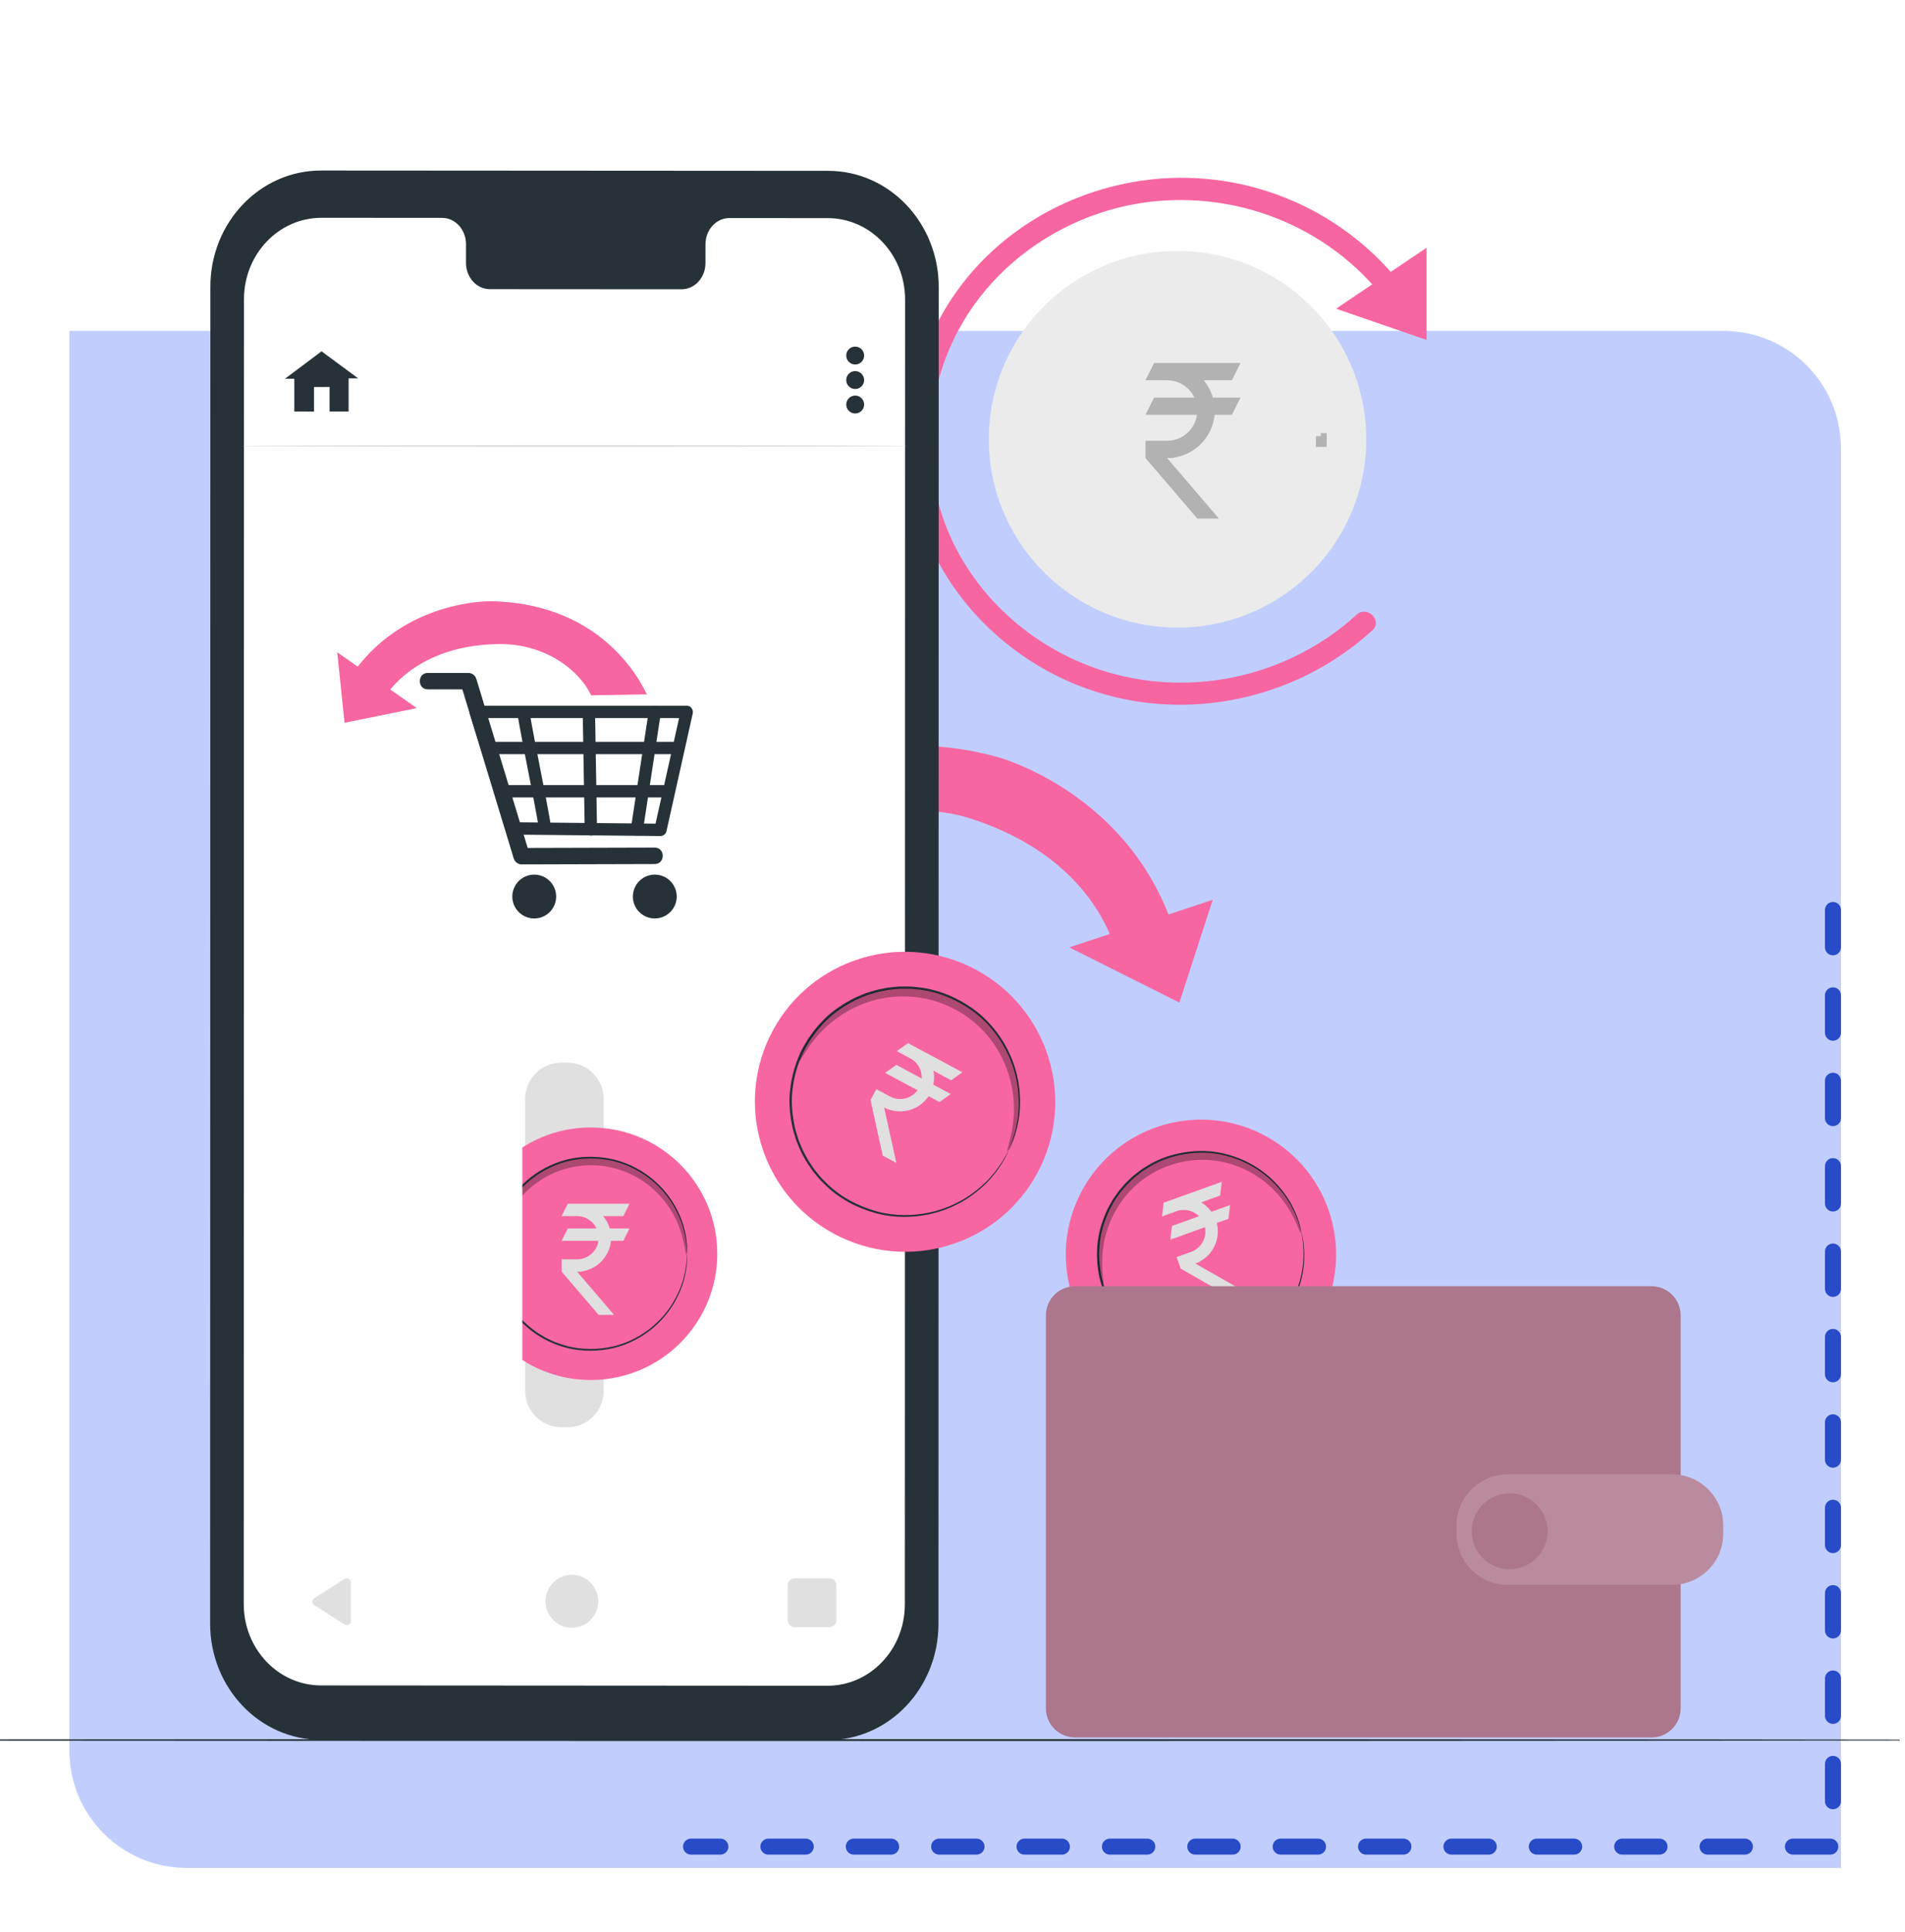 <svg width="357" height="362" viewBox="0 0 357 362" fill="none" xmlns="http://www.w3.org/2000/svg">
<g filter="url(#filter0_d_321_8220)">
<path d="M13 59H323C335.15 59 345 68.85 345 81V347H35C22.85 347 13 337.15 13 325V59Z" fill="#C1CEFD"/>
</g>
<path d="M343.5 170.5V346H129.5" stroke="#284BC8" stroke-width="3" stroke-linecap="round" stroke-dasharray="7 9"/>
<g clip-path="url(#clip0_321_8220)">
<path d="M256.018 83.44C255.392 102.916 239.06 118.197 219.54 117.571C217.424 117.503 215.357 117.251 213.355 116.831C196.886 113.374 184.77 98.536 185.328 81.17C185.952 61.694 202.284 46.413 221.804 47.04C241.325 47.666 256.643 63.963 256.018 83.44Z" fill="#EBEBEB"/>
<path d="M247.627 82.731L247.61 82.731L247.627 82.73C247.627 82.73 247.627 82.731 247.627 82.731ZM247.627 82.731L247.607 82.731V83.169L247.624 82.944C247.625 82.885 247.626 82.813 247.627 82.731ZM247.607 82.169C247.587 82.169 247.567 82.17 247.548 82.171L247.628 82.169C247.628 82.169 247.628 82.169 247.628 82.17C247.628 82.384 247.627 82.571 247.627 82.729L247.607 82.73V82.169Z" fill="#E0E0E0" stroke="#B2B2B2" stroke-width="2"/>
<path d="M254.238 115.166C241.752 126.572 223.942 130.725 207.69 125.973C194.333 122.067 182.882 112.256 177.571 99.309C172.167 86.14 173.639 70.947 181.299 58.984C189.004 46.952 202.341 39.078 216.521 37.708C234.34 35.986 251.957 44.136 261.712 59.216C263.163 61.458 266.769 59.373 265.308 57.115C255.913 42.595 239.816 33.687 222.52 33.323C206.79 32.992 191.183 39.853 181.196 52.089C171.308 64.205 167.667 80.571 171.936 95.683C176.138 110.56 187.492 122.528 201.725 128.296C220.478 135.896 242.311 131.695 257.182 118.111C259.165 116.3 256.213 113.362 254.238 115.166Z" fill="#F766A1"/>
<path d="M250.383 57.842L267.346 46.419V63.695L250.383 57.842Z" fill="#F766A1"/>
<path d="M384.27 326.037C384.27 326.137 284.611 326.217 161.703 326.217C38.753 326.217 -60.886 326.136 -60.886 326.037C-60.886 325.938 38.753 325.856 161.703 325.856C284.611 325.856 384.27 325.937 384.27 326.037Z" fill="#263238"/>
<path d="M186.876 141.828C186.876 141.828 212.313 148.527 220.355 175.355L209.542 180.151C209.542 180.151 207.065 161.487 181.863 153.359C168.228 148.962 150.175 155.168 145.174 160.852L133.04 155.618C141.183 146.688 161.209 134.832 186.876 141.828Z" fill="#F766A1"/>
<path d="M227.27 168.59L200.387 177.511L221.018 187.853L227.27 168.59Z" fill="#F766A1"/>
<path d="M155.148 326.036L60.076 325.977C48.642 325.971 39.377 316.225 39.379 304.209L39.425 53.712C39.427 41.688 48.706 31.944 60.147 31.951L155.22 32.01C166.654 32.017 175.919 41.763 175.917 53.78L175.87 304.277C175.868 316.3 166.589 326.043 155.148 326.036Z" fill="#263238"/>
<path d="M155.118 40.869L136.685 40.858C134.213 40.856 132.209 43.057 132.209 45.773L132.207 49.287C132.207 52.003 130.202 54.203 127.731 54.202L91.802 54.18C89.33 54.178 87.326 51.975 87.326 49.259L87.327 45.746C87.327 43.03 85.323 40.827 82.852 40.825L76.369 40.821L60.236 40.81C52.223 40.806 45.725 47.63 45.724 56.051L45.678 300.553C45.676 308.971 52.165 315.795 60.173 315.8L155.056 315.859C163.068 315.864 169.566 309.039 169.568 300.618L169.614 56.115C169.615 47.699 163.127 40.874 155.118 40.869Z" fill="white"/>
<path d="M65.766 296.518V303.694C65.766 304.317 65.081 304.694 64.556 304.361L58.916 300.773C58.428 300.462 58.428 299.75 58.916 299.439L64.556 295.851C65.081 295.518 65.766 295.896 65.766 296.518Z" fill="#E0E0E0"/>
<path d="M112.116 300.04C112.116 302.777 109.901 304.996 107.171 304.996C104.439 304.996 102.226 302.777 102.226 300.04C102.226 297.302 104.44 295.083 107.171 295.083C109.901 295.082 112.116 297.302 112.116 300.04Z" fill="#E0E0E0"/>
<path d="M155.447 304.873H148.918C148.201 304.873 147.62 304.292 147.62 303.575V297.024C147.62 296.307 148.201 295.727 148.918 295.727H155.447C156.164 295.727 156.745 296.307 156.745 297.024V303.575C156.744 304.292 156.163 304.873 155.447 304.873Z" fill="#E0E0E0"/>
<path d="M80.163 129.167C82.704 129.167 85.246 129.167 87.787 129.167C87.292 128.79 86.797 128.413 86.303 128.037C87.427 131.739 88.552 135.441 89.677 139.143C91.462 145.017 93.247 150.891 95.032 156.765C95.443 158.12 95.856 159.475 96.267 160.83C96.464 161.478 97.062 161.962 97.751 161.96C105.029 161.94 112.307 161.92 119.584 161.9C120.626 161.897 121.668 161.894 122.71 161.891C124.691 161.886 124.695 158.807 122.71 158.812C115.433 158.832 108.155 158.852 100.878 158.872C99.835 158.875 98.794 158.878 97.751 158.881C98.246 159.258 98.741 159.634 99.236 160.011C98.111 156.309 96.986 152.607 95.861 148.905C94.076 143.031 92.291 137.157 90.507 131.283C90.095 129.928 89.683 128.573 89.271 127.218C89.074 126.568 88.476 126.088 87.787 126.088C85.246 126.088 82.704 126.088 80.163 126.088C78.182 126.088 78.178 129.167 80.163 129.167Z" fill="#263238"/>
<path d="M127.59 133.085C126.152 139.526 124.715 145.968 123.277 152.409C123.071 153.334 122.864 154.26 122.658 155.187C123.029 154.904 123.4 154.622 123.771 154.339C120.655 154.309 117.54 154.278 114.424 154.248C109.427 154.199 104.432 154.15 99.435 154.101C98.293 154.09 97.15 154.078 96.008 154.067C96.379 154.35 96.749 154.632 97.121 154.915C95.117 148.538 93.112 142.161 91.108 135.785C90.826 134.885 90.543 133.986 90.26 133.086C89.889 133.573 89.518 134.06 89.147 134.547C93.622 134.547 98.097 134.547 102.571 134.547C109.645 134.547 116.719 134.547 123.794 134.547C125.43 134.547 127.066 134.547 128.703 134.547C130.189 134.547 130.192 132.238 128.703 132.238C124.229 132.238 119.754 132.238 115.28 132.238C108.205 132.238 101.131 132.238 94.057 132.238C92.421 132.238 90.784 132.238 89.147 132.238C88.419 132.238 87.807 132.979 88.034 133.7C90.038 140.076 92.042 146.453 94.046 152.83C94.329 153.729 94.612 154.629 94.894 155.529C95.049 156.02 95.487 156.371 96.008 156.376C99.124 156.407 102.239 156.437 105.355 156.468C110.35 156.517 115.347 156.566 120.343 156.615C121.486 156.626 122.629 156.637 123.771 156.648C124.256 156.653 124.775 156.288 124.884 155.801C126.322 149.36 127.759 142.918 129.197 136.477C129.404 135.551 129.61 134.626 129.817 133.7C130.14 132.251 127.914 131.633 127.59 133.085Z" fill="#263238"/>
<path d="M97.016 134.073C98.231 141.12 99.775 148.105 100.99 155.152C101.242 156.613 103.468 155.993 103.216 154.538C102.001 147.491 100.457 140.506 99.242 133.459C98.991 131.997 96.765 132.617 97.016 134.073Z" fill="#263238"/>
<path d="M109.209 133.766C109.326 140.991 109.46 148.217 109.577 155.443C109.6 156.927 111.91 156.932 111.885 155.443C111.769 148.217 111.635 140.991 111.518 133.766C111.495 132.281 109.186 132.276 109.209 133.766Z" fill="#263238"/>
<path d="M120.472 155.704C121.449 149.287 122.426 142.87 123.404 136.453C123.544 135.535 123.683 134.617 123.823 133.699C123.917 133.078 123.666 132.464 123.016 132.278C122.472 132.122 121.69 132.469 121.596 133.085C120.619 139.502 119.642 145.919 118.664 152.336C118.524 153.255 118.384 154.172 118.245 155.09C118.15 155.711 118.402 156.325 119.051 156.511C119.597 156.667 120.378 156.321 120.472 155.704Z" fill="#263238"/>
<path d="M91.663 141.307C103.305 141.307 114.947 141.307 126.59 141.307C128.075 141.307 128.078 138.998 126.59 138.998C114.947 138.998 103.305 138.998 91.663 138.998C90.177 138.998 90.175 141.307 91.663 141.307Z" fill="#263238"/>
<path d="M94.938 149.414C105.021 149.414 115.103 149.414 125.186 149.414C126.672 149.414 126.674 147.105 125.186 147.105C115.103 147.105 105.02 147.105 94.938 147.105C93.452 147.105 93.449 149.414 94.938 149.414Z" fill="#263238"/>
<path d="M122.71 172.093C124.979 172.093 126.818 170.254 126.818 167.984C126.818 165.715 124.979 163.876 122.71 163.876C120.441 163.876 118.602 165.715 118.602 167.984C118.602 170.254 120.441 172.093 122.71 172.093Z" fill="#263238"/>
<path d="M100.117 172.093C102.385 172.093 104.225 170.254 104.225 167.984C104.225 165.715 102.385 163.876 100.117 163.876C97.848 163.876 96.008 165.715 96.008 167.984C96.008 170.254 97.848 172.093 100.117 172.093Z" fill="#263238"/>
<path d="M92.243 112.652C92.243 112.652 75.34 112.081 65.434 127.119L71.208 132.07C71.208 132.07 76.18 121.032 93.202 120.68C102.411 120.49 108.747 125.86 110.777 130.285L121.223 130.106C117.858 123.1 109.343 113.083 92.243 112.652Z" fill="#F766A1"/>
<path d="M63.2 122.222L78.11 132.68L64.566 135.424L63.2 122.222Z" fill="#F766A1"/>
<path d="M161.939 66.62C161.939 67.546 161.188 68.297 160.262 68.297C159.335 68.297 158.585 67.546 158.585 66.62C158.585 65.693 159.335 64.942 160.262 64.942C161.188 64.942 161.939 65.693 161.939 66.62Z" fill="#263238"/>
<path d="M160.262 72.886C161.188 72.886 161.939 72.135 161.939 71.209C161.939 70.282 161.188 69.531 160.262 69.531C159.335 69.531 158.585 70.282 158.585 71.209C158.585 72.135 159.335 72.886 160.262 72.886Z" fill="#263238"/>
<path d="M160.262 77.475C161.188 77.475 161.939 76.724 161.939 75.797C161.939 74.871 161.188 74.12 160.262 74.12C159.335 74.12 158.585 74.871 158.585 75.797C158.585 76.724 159.335 77.475 160.262 77.475Z" fill="#263238"/>
<path d="M60.26 65.827L53.413 70.961H55.158V77.098L58.849 77.112V72.519L61.759 72.506V77.098H65.329V70.9L67.107 70.881L60.26 65.827Z" fill="#263238"/>
<path d="M170.055 83.564C170.055 83.664 142.111 83.745 107.649 83.745C73.175 83.745 45.238 83.664 45.238 83.564C45.238 83.464 73.175 83.384 107.649 83.384C142.111 83.384 170.055 83.464 170.055 83.564Z" fill="#E0E0E0"/>
<path d="M106.33 267.424H105.216C101.461 267.424 98.418 264.379 98.418 260.624V205.903C98.418 202.148 101.462 199.104 105.216 199.104H106.33C110.085 199.104 113.129 202.148 113.129 205.903V260.624C113.128 264.38 110.085 267.424 106.33 267.424Z" fill="#E0E0E0"/>
<path d="M134.418 234.882C134.434 247.949 123.83 258.555 110.734 258.572C109.314 258.574 107.924 258.451 106.572 258.214C95.458 256.265 87.006 246.592 86.992 234.941C86.975 221.874 97.579 211.268 110.675 211.252C123.772 211.236 134.402 221.815 134.418 234.882Z" fill="#F766A1"/>
<path d="M129.428 235.134C129.44 245.091 121.36 253.174 111.379 253.186C101.399 253.199 93.298 245.137 93.286 235.179C93.274 225.221 101.355 217.138 111.334 217.126C121.315 217.113 129.415 225.176 129.428 235.134Z" fill="#F766A1"/>
<path d="M128.776 234.89C128.769 234.89 128.758 234.791 128.741 234.598C128.726 234.387 128.704 234.103 128.678 233.742C128.665 233.552 128.651 233.342 128.636 233.112C128.61 232.881 128.559 232.631 128.517 232.359C128.428 231.816 128.343 231.186 128.132 230.502C127.807 229.111 127.149 227.469 126.114 225.732C125.071 224.002 123.57 222.197 121.531 220.668C119.498 219.153 116.937 217.866 113.985 217.351C111.052 216.853 107.744 216.948 104.593 218.147C103.792 218.404 103.037 218.8 102.263 219.173C101.885 219.376 101.524 219.616 101.15 219.838C100.77 220.05 100.421 220.313 100.071 220.58C99.346 221.079 98.71 221.702 98.044 222.303C97.444 222.968 96.811 223.618 96.294 224.374C95.229 225.849 94.302 227.491 93.74 229.295C93.158 231.088 92.846 232.992 92.822 234.931C92.85 236.869 93.167 238.774 93.753 240.566C94.319 242.37 95.251 244.009 96.319 245.482C96.838 246.237 97.473 246.886 98.075 247.549C98.742 248.148 99.379 248.77 100.107 249.267C100.792 249.821 101.566 250.229 102.302 250.67C103.078 251.041 103.833 251.435 104.635 251.69C107.789 252.881 111.098 252.967 114.03 252.462C116.981 251.94 119.539 250.647 121.567 249.127C123.602 247.593 125.098 245.783 126.137 244.051C127.168 242.311 127.822 240.668 128.143 239.277C128.352 238.592 128.436 237.962 128.523 237.419C128.565 237.147 128.615 236.897 128.64 236.666C128.655 236.435 128.669 236.226 128.681 236.036C128.706 235.674 128.726 235.391 128.742 235.18C128.758 234.989 128.769 234.89 128.776 234.89C128.782 234.89 128.784 234.989 128.78 235.183C128.775 235.394 128.767 235.679 128.757 236.042C128.75 236.233 128.743 236.445 128.735 236.677C128.715 236.909 128.671 237.161 128.635 237.436C128.559 237.984 128.486 238.621 128.286 239.315C127.985 240.722 127.345 242.39 126.32 244.161C125.286 245.924 123.785 247.77 121.731 249.342C119.683 250.898 117.089 252.227 114.088 252.773C111.107 253.3 107.738 253.224 104.517 252.02C103.698 251.761 102.926 251.363 102.135 250.985C101.383 250.537 100.593 250.122 99.892 249.56C99.149 249.053 98.498 248.421 97.817 247.81C97.2 247.134 96.553 246.472 96.021 245.704C94.929 244.201 93.976 242.527 93.396 240.686C92.796 238.856 92.472 236.91 92.444 234.931C92.468 232.952 92.788 231.006 93.383 229.175C93.958 227.333 94.906 225.657 95.995 224.153C96.525 223.383 97.171 222.72 97.786 222.042C98.465 221.43 99.115 220.796 99.857 220.288C100.214 220.016 100.57 219.749 100.959 219.532C101.341 219.307 101.71 219.064 102.096 218.857C102.886 218.478 103.657 218.078 104.475 217.817C107.691 216.604 111.061 216.52 114.042 217.04C117.045 217.578 119.641 218.901 121.693 220.452C123.751 222.018 125.258 223.86 126.296 225.621C127.327 227.389 127.97 229.055 128.275 230.463C128.477 231.156 128.551 231.792 128.629 232.341C128.665 232.615 128.71 232.867 128.731 233.1C128.74 233.332 128.747 233.543 128.754 233.734C128.765 234.098 128.774 234.382 128.78 234.594C128.783 234.79 128.782 234.89 128.776 234.89Z" fill="#263238"/>
<g opacity="0.3">
<path d="M128.635 235.079C128.527 235.084 128.449 234.29 128.159 232.907C127.862 231.531 127.318 229.542 126.088 227.37C125.474 226.289 124.692 225.167 123.715 224.089C122.729 223.02 121.561 221.984 120.189 221.109C119.506 220.669 118.779 220.259 118.005 219.912C117.232 219.56 116.423 219.245 115.574 219.009C114.727 218.771 113.85 218.575 112.947 218.468C112.045 218.359 111.122 218.314 110.189 218.338C109.255 218.376 108.337 218.481 107.443 218.648C106.549 218.816 105.686 219.068 104.856 219.362C104.024 219.653 103.237 220.022 102.489 220.423C101.739 220.821 101.04 221.279 100.387 221.762C99.075 222.726 97.975 223.837 97.062 224.967C96.156 226.107 95.45 227.277 94.906 228.398C93.82 230.645 93.405 232.666 93.199 234.058C92.999 235.458 92.974 236.254 92.865 236.256C92.784 236.261 92.628 235.467 92.667 234.009C92.715 232.562 92.993 230.42 94.023 227.992C94.539 226.783 95.238 225.51 96.163 224.264C97.096 223.027 98.24 221.807 99.627 220.743C100.317 220.21 101.059 219.705 101.861 219.265C102.659 218.82 103.503 218.413 104.397 218.089C105.289 217.763 106.219 217.484 107.183 217.298C108.146 217.112 109.138 216.996 110.144 216.956C111.151 216.929 112.147 216.98 113.12 217.103C114.094 217.224 115.039 217.442 115.951 217.709C116.864 217.972 117.733 218.323 118.558 218.715C119.386 219.101 120.159 219.557 120.883 220.043C122.334 221.013 123.556 222.155 124.568 223.328C125.57 224.51 126.351 225.734 126.944 226.906C128.13 229.261 128.547 231.38 128.688 232.822C128.82 234.276 128.715 235.077 128.635 235.079Z" fill="black"/>
</g>
<path d="M97.882 201.842H70.51V263.026H97.882V201.842Z" fill="white"/>
<path d="M249.781 229.531C252.829 243.154 244.232 256.674 230.58 259.729C229.1 260.06 227.621 260.255 226.157 260.321C214.115 260.868 203.057 252.742 200.34 240.596C197.291 226.974 205.888 213.454 219.541 210.398C233.193 207.343 246.732 215.909 249.781 229.531Z" fill="#F766A1"/>
<path d="M244.636 230.951C246.959 241.331 240.408 251.634 230.002 253.963C219.599 256.292 209.281 249.764 206.958 239.384C204.636 229.003 211.187 218.699 221.591 216.372C231.995 214.043 242.313 220.57 244.636 230.951Z" fill="#F766A1"/>
<path d="M243.899 230.849C243.892 230.85 243.857 230.75 243.795 230.553C243.73 230.336 243.642 230.045 243.53 229.675C243.473 229.48 243.41 229.264 243.341 229.027C243.26 228.793 243.149 228.543 243.043 228.27C242.824 227.724 242.589 227.087 242.21 226.422C241.549 225.048 240.483 223.488 239 221.917C237.51 220.355 235.526 218.821 233.046 217.699C230.576 216.591 227.607 215.843 224.408 215.991C221.234 216.153 217.807 217.02 214.799 219C214.023 219.455 213.328 220.043 212.607 220.611C212.26 220.911 211.939 221.245 211.601 221.562C211.254 221.872 210.95 222.227 210.649 222.587C210.007 223.277 209.488 224.073 208.935 224.854C208.462 225.687 207.954 226.512 207.589 227.42C206.821 229.205 206.235 231.133 206.068 233.144C205.877 235.148 205.993 237.207 206.418 239.234C206.897 241.249 207.669 243.162 208.696 244.895C209.704 246.644 211.056 248.137 212.512 249.426C213.229 250.091 214.041 250.622 214.823 251.174C215.657 251.644 216.466 252.145 217.34 252.494C218.182 252.913 219.084 253.157 219.954 253.448C220.848 253.654 221.728 253.89 222.624 253.97C226.189 254.48 229.66 253.803 232.599 252.596C235.556 251.366 237.923 249.424 239.686 247.369C241.452 245.297 242.592 243.063 243.274 241.015C243.945 238.962 244.246 237.097 244.258 235.572C244.317 234.81 244.258 234.133 244.223 233.546C244.203 233.252 244.197 232.98 244.17 232.734C244.132 232.49 244.097 232.268 244.066 232.067C244.009 231.684 243.965 231.385 243.931 231.16C243.903 230.956 243.892 230.85 243.899 230.849C243.906 230.847 243.93 230.95 243.972 231.153C244.015 231.375 244.073 231.674 244.147 232.055C244.184 232.256 244.225 232.478 244.271 232.722C244.304 232.969 244.317 233.242 244.343 233.537C244.391 234.127 244.462 234.807 244.415 235.577C244.427 237.115 244.147 239.003 243.488 241.087C242.819 243.166 241.682 245.439 239.904 247.554C238.13 249.652 235.734 251.64 232.731 252.906C229.746 254.147 226.213 254.849 222.576 254.341C221.662 254.261 220.765 254.024 219.853 253.815C218.965 253.523 218.044 253.273 217.184 252.849C216.291 252.493 215.465 251.985 214.613 251.506C213.813 250.944 212.984 250.404 212.252 249.726C210.764 248.412 209.383 246.888 208.351 245.103C207.3 243.334 206.511 241.38 206.023 239.323C205.589 237.254 205.471 235.151 205.667 233.104C205.84 231.049 206.44 229.083 207.226 227.261C207.6 226.335 208.119 225.493 208.604 224.645C209.17 223.848 209.701 223.037 210.356 222.336C210.665 221.969 210.975 221.608 211.33 221.292C211.676 220.969 212.004 220.63 212.359 220.324C213.095 219.746 213.806 219.149 214.598 218.688C217.671 216.677 221.165 215.807 224.395 215.658C227.65 215.523 230.664 216.299 233.164 217.441C235.674 218.596 237.672 220.167 239.163 221.763C240.647 223.368 241.705 224.957 242.35 226.353C242.721 227.029 242.946 227.676 243.154 228.23C243.256 228.507 243.361 228.76 243.436 228.997C243.499 229.237 243.556 229.455 243.608 229.653C243.704 230.029 243.779 230.324 243.834 230.544C243.884 230.743 243.905 230.847 243.899 230.849Z" fill="#263238"/>
<g opacity="0.3">
<path d="M243.796 231.078C243.683 231.108 243.419 230.299 242.796 228.923C242.167 227.557 241.138 225.609 239.351 223.63C238.46 222.646 237.385 221.657 236.115 220.759C234.84 219.874 233.381 219.065 231.748 218.471C230.934 218.171 230.081 217.911 229.193 217.729C228.306 217.541 227.388 217.4 226.449 217.351C225.51 217.299 224.551 217.298 223.584 217.396C222.617 217.491 221.645 217.659 220.677 217.9C219.712 218.155 218.779 218.479 217.887 218.861C216.992 219.242 216.152 219.706 215.354 220.205C214.554 220.702 213.819 221.269 213.132 221.861C212.441 222.45 211.819 223.089 211.25 223.745C210.105 225.054 209.216 226.468 208.526 227.859C207.846 229.258 207.381 230.643 207.073 231.936C206.462 234.532 206.499 236.735 206.606 238.234C206.724 239.74 206.881 240.576 206.769 240.604C206.686 240.627 206.338 239.837 206.041 238.307C205.754 236.787 205.547 234.489 206.059 231.718C206.316 230.337 206.75 228.848 207.426 227.334C208.112 225.828 209.022 224.291 210.221 222.859C210.817 222.142 211.474 221.444 212.207 220.799C212.937 220.15 213.722 219.53 214.579 218.985C215.434 218.438 216.338 217.931 217.302 217.514C218.263 217.096 219.27 216.745 220.31 216.47C221.354 216.209 222.404 216.03 223.447 215.933C224.492 215.834 225.528 215.842 226.54 215.908C227.553 215.972 228.541 216.136 229.492 216.353C230.444 216.565 231.357 216.86 232.224 217.199C233.964 217.874 235.502 218.781 236.829 219.77C238.148 220.77 239.247 221.866 240.138 222.95C241.92 225.13 242.846 227.243 243.328 228.714C243.802 230.198 243.879 231.058 243.796 231.078Z" fill="black"/>
</g>
<path d="M195.082 218.443C188.469 232.476 171.707 238.48 157.642 231.854C156.118 231.135 154.687 230.298 153.357 229.358C142.415 221.627 138.251 206.956 144.147 194.443C150.758 180.409 167.52 174.405 181.586 181.033C195.651 187.66 201.693 204.409 195.082 218.443Z" fill="#F766A1"/>
<path d="M189.598 216.18C184.56 226.874 171.786 231.45 161.067 226.399C150.349 221.349 145.744 208.585 150.782 197.891C155.821 187.196 168.595 182.621 179.313 187.671C190.032 192.722 194.636 205.486 189.598 216.18Z" fill="#F766A1"/>
<path d="M189.021 215.587C189.015 215.584 189.052 215.472 189.133 215.256C189.223 215.022 189.344 214.707 189.499 214.306C189.582 214.095 189.673 213.863 189.774 213.608C189.863 213.347 189.935 213.054 190.028 212.74C190.208 212.112 190.436 211.392 190.557 210.55C190.914 208.894 191.04 206.797 190.811 204.407C190.568 202.021 189.873 199.321 188.461 196.646C187.048 193.989 184.952 191.308 182.044 189.258C179.149 187.236 175.549 185.659 171.559 185.347C170.568 185.217 169.558 185.259 168.538 185.266C168.029 185.292 167.52 185.367 167.006 185.415C166.491 185.45 165.982 185.554 165.472 185.666C164.439 185.833 163.441 186.179 162.423 186.487C161.44 186.896 160.432 187.273 159.493 187.82C157.602 188.864 155.774 190.156 154.256 191.807C152.721 193.436 151.419 195.322 150.411 197.39C149.458 199.485 148.831 201.69 148.551 203.911C148.243 206.134 148.412 208.366 148.81 210.49C148.986 211.563 149.337 212.582 149.646 213.6C150.058 214.581 150.426 215.572 150.955 216.475C151.409 217.417 152.034 218.247 152.599 219.094C153.243 219.886 153.855 220.692 154.586 221.373C157.367 224.252 160.875 226.024 164.278 226.969C167.711 227.906 171.113 227.816 174.06 227.213C177.023 226.598 179.547 225.416 181.541 224.083C183.53 222.739 185.065 221.307 186.115 219.977C186.687 219.347 187.097 218.714 187.466 218.175C187.649 217.904 187.829 217.661 187.974 217.426C188.106 217.187 188.227 216.968 188.337 216.771C188.548 216.396 188.713 216.102 188.836 215.883C188.952 215.685 189.015 215.584 189.021 215.587C189.028 215.591 188.98 215.698 188.879 215.904C188.765 216.129 188.612 216.43 188.417 216.815C188.313 217.017 188.198 217.24 188.071 217.485C187.932 217.724 187.757 217.973 187.579 218.249C187.22 218.799 186.818 219.445 186.252 220.089C185.214 221.446 183.682 222.912 181.682 224.292C179.678 225.661 177.131 226.88 174.128 227.524C171.14 228.156 167.682 228.267 164.184 227.33C160.718 226.384 157.139 224.592 154.293 221.665C153.546 220.972 152.92 220.152 152.261 219.346C151.682 218.484 151.043 217.638 150.578 216.678C150.037 215.758 149.657 214.748 149.237 213.748C148.918 212.709 148.559 211.67 148.378 210.575C147.968 208.408 147.794 206.128 148.106 203.858C148.39 201.589 149.029 199.337 150.004 197.198C151.033 195.086 152.363 193.16 153.932 191.497C155.484 189.812 157.351 188.494 159.283 187.432C160.242 186.874 161.272 186.49 162.276 186.075C163.315 185.762 164.335 185.412 165.389 185.243C165.909 185.131 166.428 185.026 166.954 184.991C167.478 184.942 167.998 184.869 168.517 184.842C169.558 184.837 170.589 184.798 171.599 184.933C175.666 185.264 179.326 186.882 182.262 188.953C185.212 191.054 187.328 193.791 188.743 196.497C190.158 199.222 190.84 201.963 191.061 204.381C191.27 206.801 191.115 208.917 190.729 210.582C190.594 211.428 190.351 212.149 190.156 212.777C190.056 213.09 189.976 213.384 189.881 213.643C189.772 213.897 189.674 214.128 189.584 214.337C189.412 214.732 189.276 215.043 189.176 215.273C189.08 215.485 189.028 215.591 189.021 215.587Z" fill="#263238"/>
<g opacity="0.3">
<path d="M188.774 215.719C188.656 215.668 188.976 214.778 189.366 213.146C189.746 211.519 190.171 209.107 189.952 206.152C189.841 204.68 189.572 203.08 189.069 201.426C188.554 199.78 187.824 198.075 186.797 196.44C186.287 195.621 185.714 194.812 185.059 194.046C184.408 193.277 183.7 192.528 182.908 191.843C182.119 191.158 181.278 190.503 180.363 189.929C179.45 189.354 178.482 188.838 177.468 188.39C176.447 187.956 175.407 187.604 174.364 187.33C173.319 187.055 172.265 186.89 171.225 186.783C170.183 186.674 169.151 186.67 168.145 186.722C167.138 186.767 166.156 186.904 165.209 187.092C163.312 187.461 161.568 188.095 160.014 188.845C158.464 189.609 157.111 190.507 155.959 191.433C153.653 193.295 152.184 195.253 151.256 196.642C150.332 198.044 149.9 198.886 149.782 198.833C149.694 198.797 149.927 197.867 150.71 196.321C151.495 194.791 152.88 192.633 155.218 190.55C156.385 189.514 157.782 188.503 159.406 187.635C161.035 186.781 162.882 186.052 164.91 185.613C165.922 185.391 166.974 185.225 168.058 185.159C169.14 185.087 170.253 185.078 171.376 185.184C172.5 185.286 173.639 185.459 174.768 185.749C175.897 186.037 177.02 186.416 178.12 186.884C179.215 187.366 180.258 187.926 181.239 188.552C182.224 189.176 183.128 189.89 183.971 190.639C184.817 191.385 185.571 192.202 186.258 193.041C186.95 193.877 187.55 194.757 188.08 195.647C189.146 197.425 189.878 199.271 190.368 201.042C190.845 202.82 191.062 204.53 191.104 206.09C191.182 209.219 190.554 211.705 189.975 213.325C189.381 214.951 188.861 215.758 188.774 215.719Z" fill="black"/>
</g>
<g clip-path="url(#clip1_321_8220)">
<path d="M218.068 225.351L228.955 221.444L228.647 224.012L225.098 225.286C225.847 225.73 226.505 226.33 227.022 227.053L230.517 225.799L230.209 228.367L228.032 229.149C228.384 230.554 228.251 232.038 227.654 233.358C227.057 234.679 226.032 235.759 224.744 236.424L224.76 236.467L223.998 236.741L233.264 242.018L230.542 242.994L221.276 237.717L220.495 235.54L223.216 234.563C225.132 233.876 226.214 231.89 225.811 229.945L219.323 232.273L219.63 229.705L224.704 227.885C223.633 226.819 222.006 226.395 220.482 226.942L217.761 227.919L218.068 225.351Z" fill="#E0E0E0"/>
</g>
<path d="M309.492 325.549H201.465C198.447 325.549 196 323.102 196 320.084V246.465C196 243.447 198.447 241 201.465 241H309.492C312.51 241 314.957 243.447 314.957 246.465V320.084C314.957 323.102 312.51 325.549 309.492 325.549Z" fill="#AC768C"/>
<path d="M313.347 296.613H282.555C277.445 296.613 273.303 292.47 273.303 287.36V285.845C273.303 280.735 277.445 276.593 282.555 276.593H313.347C318.456 276.593 322.598 280.735 322.598 285.845V287.36C322.598 292.47 318.456 296.613 313.347 296.613Z" fill="#BA8B9E"/>
<path d="M313.347 296.96H282.556C277.263 296.96 272.957 292.654 272.957 287.36V285.846C272.957 280.552 277.263 276.246 282.556 276.246H313.347C318.639 276.246 322.945 280.552 322.945 285.846V287.36C322.945 292.654 318.639 296.96 313.347 296.96ZM282.556 276.94C277.646 276.94 273.651 280.935 273.651 285.846V287.36C273.651 292.271 277.646 296.266 282.556 296.266H313.347C318.256 296.266 322.251 292.271 322.251 287.36V285.846C322.251 280.935 318.256 276.94 313.347 276.94H282.556Z" fill="#BA8B9E"/>
<path d="M288.728 291.003C290.988 287.79 290.215 283.353 287.002 281.093C283.789 278.833 279.352 279.605 277.092 282.819C274.832 286.032 275.605 290.469 278.818 292.729C282.031 294.989 286.468 294.217 288.728 291.003Z" fill="#AC768C"/>
<path d="M216.283 68.013H232.476L230.856 71.251H225.578C226.355 72.191 226.938 73.292 227.278 74.49H232.476L230.856 77.729H227.618C227.417 79.748 226.54 81.639 225.13 83.097C223.719 84.555 221.857 85.494 219.846 85.761V85.825H218.712L228.428 97.161H224.38L214.664 85.825V82.587H218.712C221.562 82.587 223.926 80.482 224.315 77.729H214.664L216.283 74.49H223.829C222.922 72.579 220.979 71.251 218.712 71.251H214.664L216.283 68.013Z" fill="#B2B2B2"/>
<path d="M106.407 225.55H117.973L116.816 227.863H113.046C113.601 228.534 114.017 229.321 114.26 230.176H117.973L116.816 232.49H114.503C114.36 233.932 113.733 235.283 112.726 236.325C111.718 237.366 110.388 238.036 108.951 238.227V238.273H108.142L115.081 246.37H112.19L105.25 238.273V235.96H108.142C110.177 235.96 111.866 234.456 112.143 232.49H105.25L106.407 230.176H111.797C111.149 228.812 109.761 227.863 108.142 227.863H105.25L106.407 225.55Z" fill="#E0E0E0"/>
<g clip-path="url(#clip2_321_8220)">
<path d="M170.164 195.451L180.359 200.914L178.247 202.406L174.923 200.625C175.096 201.479 175.091 202.369 174.901 203.238L178.174 204.992L176.062 206.485L174.023 205.392C173.215 206.595 172.025 207.491 170.645 207.932C169.265 208.374 167.776 208.337 166.42 207.826L166.398 207.867L165.684 207.485L167.977 217.899L165.428 216.534L163.136 206.119L164.228 204.08L166.777 205.446C168.571 206.407 170.77 205.88 171.943 204.277L165.867 201.021L167.979 199.529L172.73 202.074C172.803 200.566 172.028 199.074 170.601 198.309L168.052 196.943L170.164 195.451Z" fill="#E0E0E0"/>
</g>
</g>
<defs>
<filter id="filter0_d_321_8220" x="1" y="50" width="356" height="312" filterUnits="userSpaceOnUse" color-interpolation-filters="sRGB">
<feFlood flood-opacity="0" result="BackgroundImageFix"/>
<feColorMatrix in="SourceAlpha" type="matrix" values="0 0 0 0 0 0 0 0 0 0 0 0 0 0 0 0 0 0 127 0" result="hardAlpha"/>
<feOffset dy="3"/>
<feGaussianBlur stdDeviation="6"/>
<feComposite in2="hardAlpha" operator="out"/>
<feColorMatrix type="matrix" values="0 0 0 0 0.698 0 0 0 0 0.698 0 0 0 0 0.698 0 0 0 0.5 0"/>
<feBlend mode="normal" in2="BackgroundImageFix" result="effect1_dropShadow_321_8220"/>
<feBlend mode="normal" in="SourceGraphic" in2="effect1_dropShadow_321_8220" result="shape"/>
</filter>
<clipPath id="clip0_321_8220">
<rect width="356" height="347" fill="white"/>
</clipPath>
<clipPath id="clip1_321_8220">
<rect width="27.759" height="27.76" fill="white" transform="matrix(0.941 -0.338 0.338 0.941 208.187 225.209)"/>
</clipPath>
<clipPath id="clip2_321_8220">
<rect width="27.759" height="27.76" fill="white" transform="matrix(0.881 0.472 -0.472 0.881 163.647 188.021)"/>
</clipPath>
</defs>
</svg>

